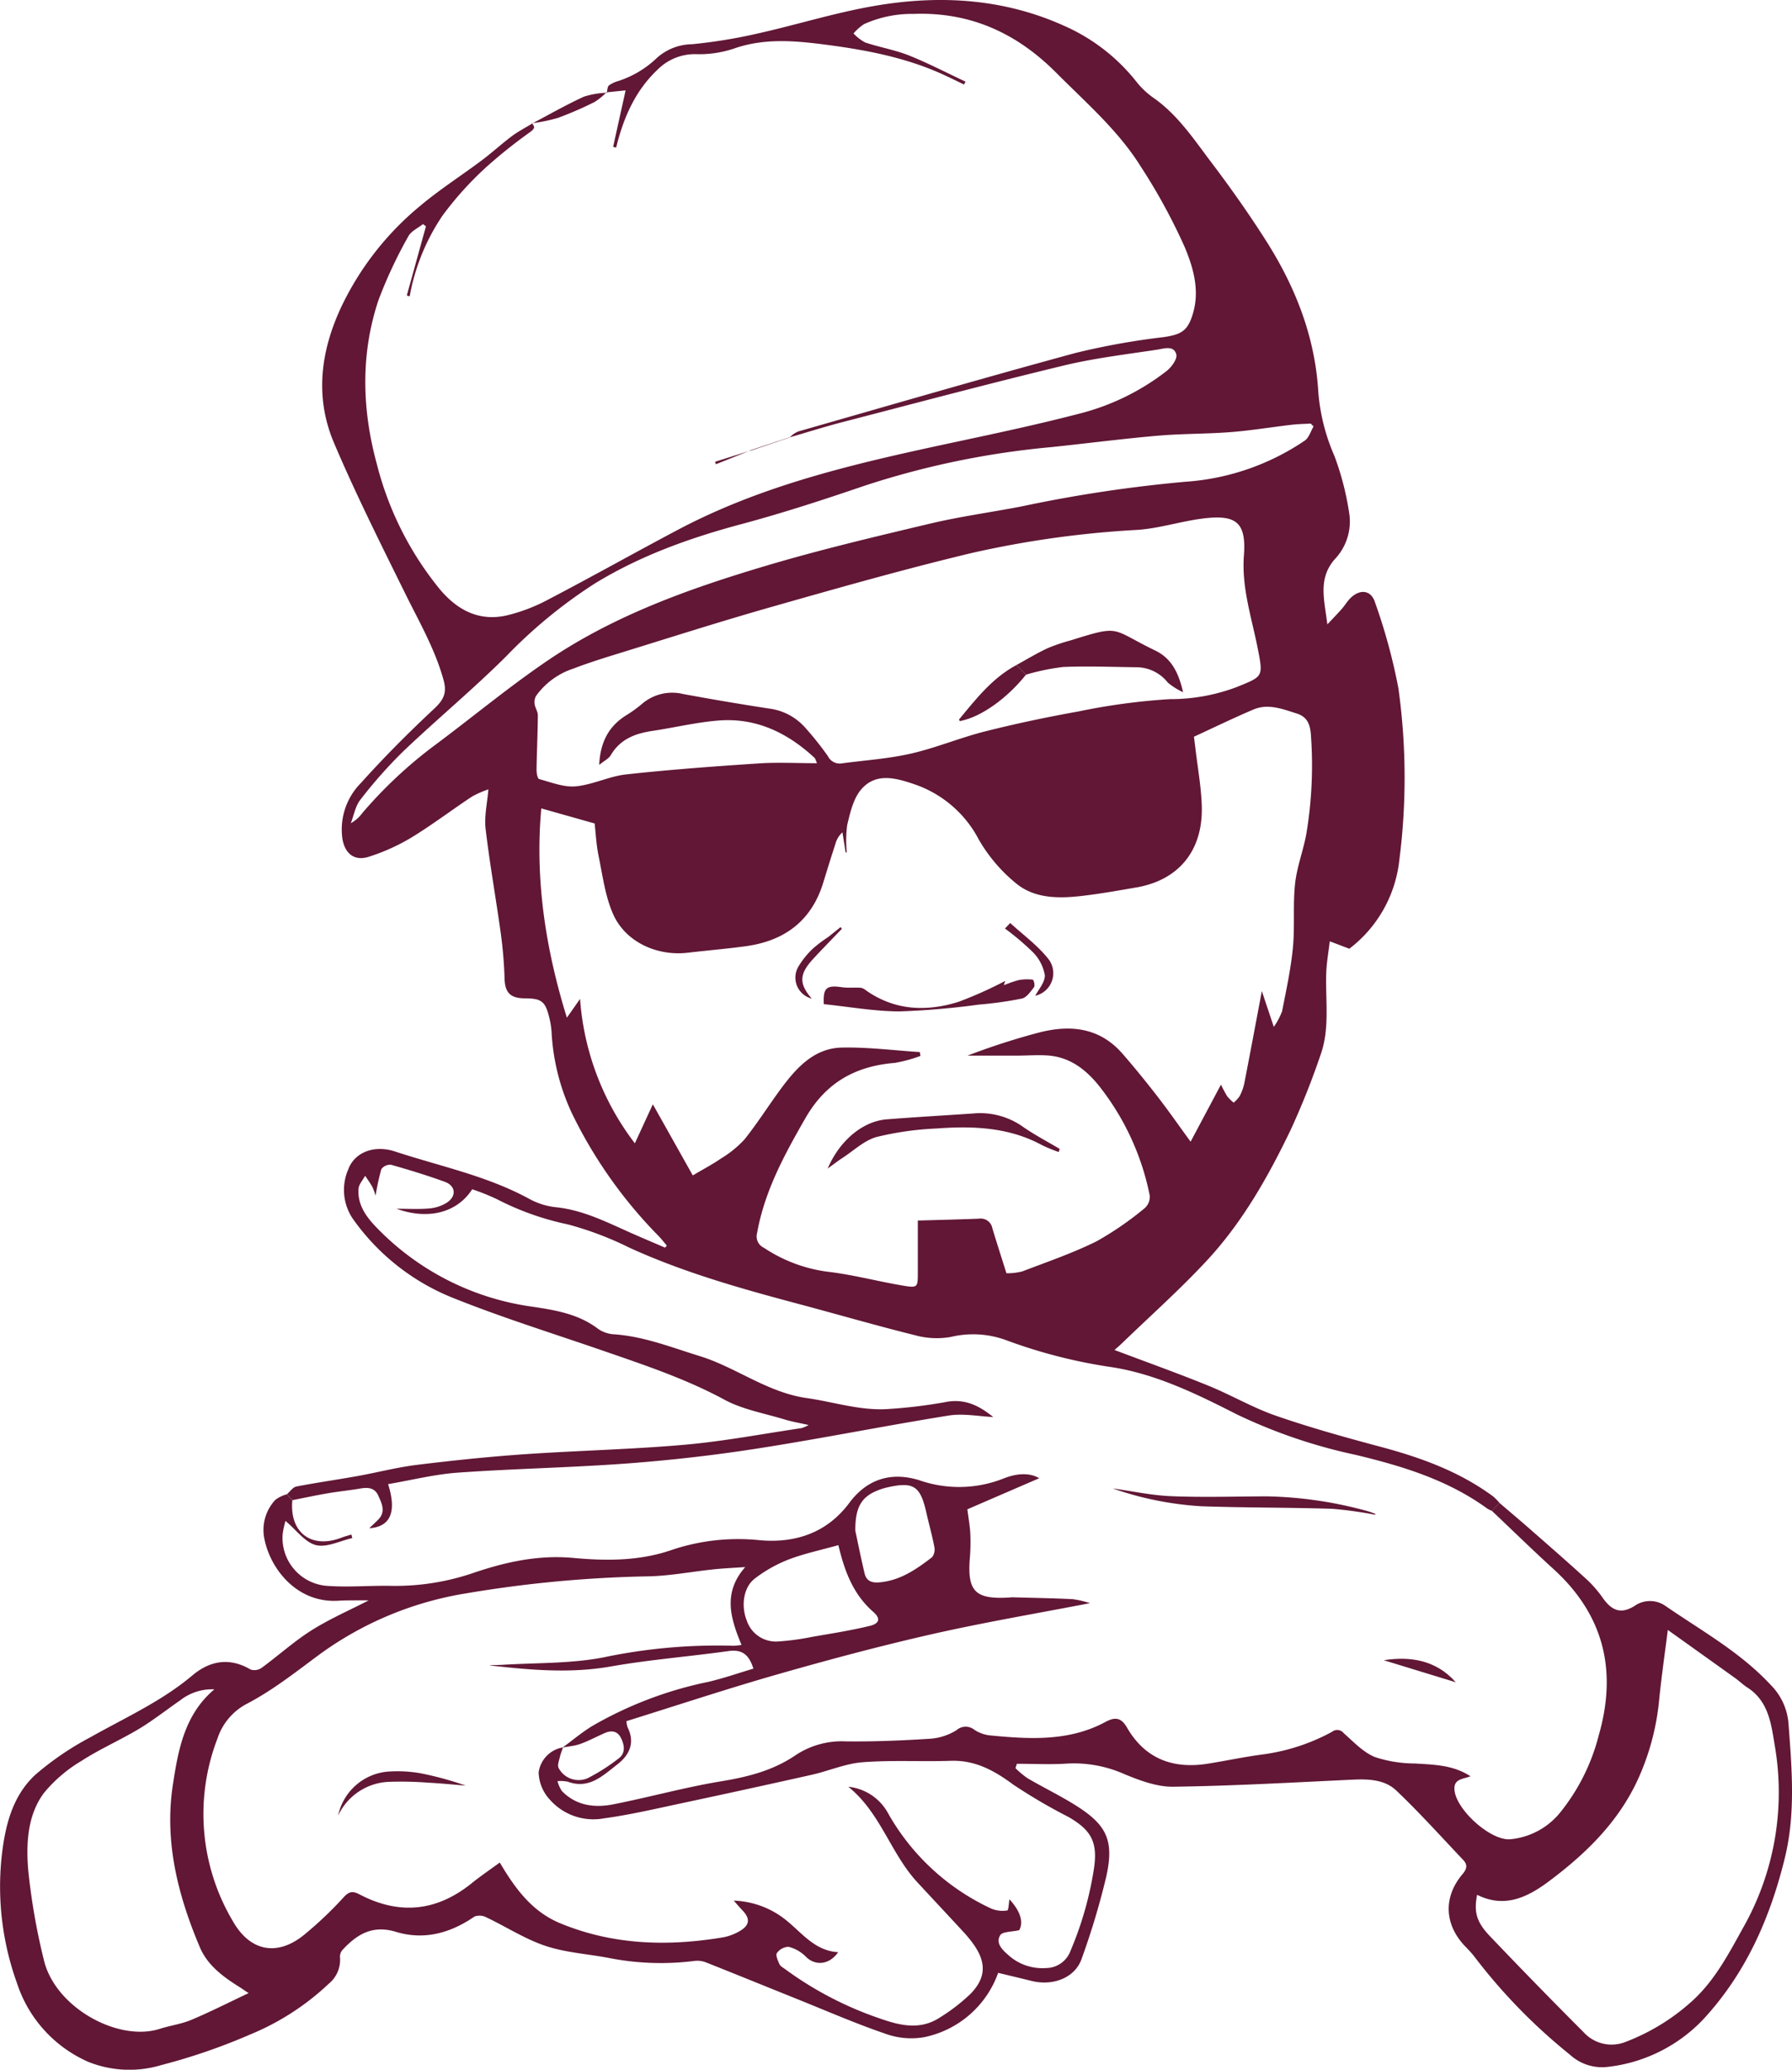 <svg id="Group_2336" data-name="Group 2336" xmlns="http://www.w3.org/2000/svg" width="287.236" height="331.773" viewBox="0 0 287.236 331.773">
  <path id="Path_385" data-name="Path 385" d="M7005.427,3669.8c-.023.021-.052.041-.075.065.041,0,.083-.01.123-.016,0-.018.011-.035.014-.055C7005.468,3669.8,7005.447,3669.8,7005.427,3669.8Zm-11.985,4.968.029.049.012-.007.146-.075C6993.567,3674.749,6993.5,3674.759,6993.441,3674.772Z" transform="translate(-6908.216 -3655)" fill="#611735"/>
  <path id="Path_386" data-name="Path 386" d="M7042.571,3728.1c-.028.007-.055.017-.083.025l.024.016.007.008c.02-.013.039-.027.061-.045l.015-.01C7042.587,3728.1,7042.577,3728.1,7042.571,3728.1Zm0,0c-.028.007-.055.017-.083.025l.024.016.007.008c.02-.013.039-.027.061-.045l.015-.01C7042.587,3728.1,7042.577,3728.1,7042.571,3728.1Zm0,0c-.028.007-.055.017-.083.025l.024.016.007.008c.02-.013.039-.027.061-.045l.015-.01C7042.587,3728.1,7042.577,3728.1,7042.571,3728.1Zm0,0c-.028.007-.055.017-.083.025l.024.016.007.008c.02-.013.039-.027.061-.045l.015-.01C7042.587,3728.1,7042.577,3728.1,7042.571,3728.1Zm0,0c-.028.007-.055.017-.083.025l.024.016.007.008c.02-.013.039-.027.061-.045l.015-.01C7042.587,3728.1,7042.577,3728.1,7042.571,3728.1Zm0,0c-.028.007-.055.017-.083.025l.024.016.007.008c.02-.013.039-.027.061-.045l.015-.01C7042.587,3728.1,7042.577,3728.1,7042.571,3728.1Zm0,0c-.028.007-.055.017-.083.025l.024.016.007.008c.02-.013.039-.027.061-.045l.015-.01C7042.587,3728.1,7042.577,3728.1,7042.571,3728.1ZM7155.4,3897.827c-5.4-3.981-11.555-6.208-17.973-7.927-5.646-1.51-11.291-3.078-16.809-4.989-3.738-1.291-7.206-3.344-10.886-4.838-4.92-2-9.925-3.786-15.01-5.709.311-.276.768-.659,1.192-1.069,4.537-4.38,9.263-8.59,13.555-13.2,5.74-6.163,9.871-13.479,13.5-21.03a124.768,124.768,0,0,0,4.78-12c1.534-4.285.749-8.783.915-13.195.063-1.613.353-3.215.562-5.016l3.136,1.19a20.638,20.638,0,0,0,8.015-14.21,103.727,103.727,0,0,0-.152-27.563,92.4,92.4,0,0,0-3.75-13.762c-.632-1.979-2.416-2.156-3.915-.683-.523.509-.9,1.168-1.384,1.722-.641.734-1.328,1.431-2.336,2.508-.476-3.957-1.525-7.277,1.144-10.4a8.785,8.785,0,0,0,2.409-7.083,45.242,45.242,0,0,0-2.415-9.509,31.767,31.767,0,0,1-2.581-10.166c-.508-8.931-3.679-16.957-8.412-24.391-2.712-4.261-5.631-8.4-8.678-12.427-2.835-3.744-5.439-7.729-9.413-10.486a12.944,12.944,0,0,1-2.7-2.58,30.343,30.343,0,0,0-11.49-8.886c-9.884-4.474-20.258-5.016-30.747-3.164-6.247,1.1-12.345,3.02-18.547,4.4a83.107,83.107,0,0,1-10.4,1.691,8.613,8.613,0,0,0-5.591,2.154,16.171,16.171,0,0,1-6.187,3.731,4.918,4.918,0,0,0-1.538.714c-.25.208-.246.714-.341,1.107l3.006-.308c-.635,2.873-1.318,5.958-2,9.047.161.042.321.083.483.123,1.167-4.763,3.054-9.146,6.713-12.56a8.394,8.394,0,0,1,6.158-2.412,17.505,17.505,0,0,0,5.992-.892c4.855-1.708,9.748-1.274,14.648-.641,6.427.833,12.788,2.032,18.758,4.731,1.176.533,2.33,1.111,3.5,1.665.076-.154.151-.311.225-.465-3.016-1.414-5.979-2.961-9.071-4.2-2.255-.894-4.7-1.3-7.008-2.077a7.19,7.19,0,0,1-1.869-1.445,8.54,8.54,0,0,1,1.661-1.48,18.6,18.6,0,0,1,7.923-1.651c9.122-.342,16.563,3.059,22.917,9.438,4.772,4.8,9.943,9.245,13.551,15.041a93.9,93.9,0,0,1,7,12.816c1.373,3.26,2.46,6.885,1.386,10.622-.831,2.881-1.828,3.476-4.786,3.9a116.252,116.252,0,0,0-14.06,2.531c-14.842,4.034-29.613,8.337-44.4,12.57a3.7,3.7,0,0,0-1.182.742c-.1.083-.2.161-.3.232.323-.095.649-.187.976-.284h.006q1.072-.317,2.15-.642h0c.717-.212,1.434-.428,2.155-.635,1.081-.315,2.164-.619,3.25-.9,11.809-3.068,23.6-6.207,35.463-9.071,4.9-1.182,9.938-1.776,14.934-2.535,1.083-.164,2.714-.755,3.1.766.184.724-.777,2.04-1.559,2.651a37.945,37.945,0,0,1-14,6.84c-6.362,1.654-12.8,3.038-19.227,4.411-15.483,3.311-30.945,6.7-45.1,14.2-6.922,3.663-13.748,7.507-20.691,11.131a27.932,27.932,0,0,1-6.8,2.608c-4.374.967-7.838-.834-10.661-4.189a51.793,51.793,0,0,1-10.11-20.087c-2.383-8.743-2.627-17.562.243-26.219a72.874,72.874,0,0,1,4.8-10.274c.434-.837,1.547-1.322,2.35-1.971l.479.357q-1.534,5.546-3.068,11.091c.15.045.3.089.458.134a33.744,33.744,0,0,1,5.306-13,53.5,53.5,0,0,1,7.161-7.889,81.54,81.54,0,0,1,6.8-5.416c.551-.424,1-.755.353-1.384l-.041-.042.03.049c-1.083.665-2.223,1.25-3.235,2.009-1.636,1.227-3.146,2.62-4.782,3.847-3.3,2.474-6.8,4.708-9.951,7.36a47.341,47.341,0,0,0-12.526,16c-3.392,7.162-4.372,14.6-1.24,21.966,3.484,8.2,7.49,16.183,11.433,24.177,2.238,4.534,4.77,8.9,6.13,13.842.571,2.073-.017,3.19-1.528,4.6-4.066,3.8-8.009,7.75-11.723,11.89a10.571,10.571,0,0,0-2.965,8.943c.4,2.4,1.941,3.618,4.229,2.88a32.247,32.247,0,0,0,6.787-3.055c3.344-2.036,6.474-4.421,9.741-6.584a15.874,15.874,0,0,1,2.638-1.166c-.185,2.282-.677,4.336-.448,6.3.663,5.63,1.667,11.22,2.444,16.837a69.075,69.075,0,0,1,.6,7.216c.068,2.214.909,3.143,3.257,3.151,2.651.006,3.269.471,3.9,3.05a13.25,13.25,0,0,1,.377,2.352,34.976,34.976,0,0,0,3.239,12.977,74.159,74.159,0,0,0,13.9,19.7c.475.488.892,1.034,1.335,1.551-.1.108-.187.219-.284.331-1.8-.779-3.615-1.541-5.409-2.337-3.892-1.722-7.68-3.679-12.029-4.138a11.418,11.418,0,0,1-4.207-1.278c-6.8-3.748-14.37-5.271-21.638-7.663-3.356-1.1-6.485.13-7.5,2.877a8.246,8.246,0,0,0,.7,7.855,35.969,35.969,0,0,0,16.424,12.87c7.8,3.116,15.848,5.61,23.791,8.36,6.6,2.283,13.2,4.48,19.4,7.832,2.933,1.584,6.408,2.176,9.65,3.17,1.1.338,2.254.527,3.833.885a6.36,6.36,0,0,1-1.12.492c-6.239.919-12.45,2.111-18.721,2.665-8.609.758-17.267.936-25.892,1.537-5.723.4-11.435,1-17.125,1.7-3.2.4-6.351,1.23-9.535,1.8-3.233.58-6.488,1.036-9.714,1.661-.563.109-1.013.805-1.521,1.233.294.318.584.636.879.957,1.883-.373,3.758-.776,5.647-1.1,1.735-.3,3.492-.467,5.228-.765,1.227-.212,2.307-.154,2.89,1.132.592,1.3,1.247,2.637-.069,3.918-.44.434-.894.858-1.377,1.316,3.374-.236,4.448-2.556,3.021-7.073,3.775-.643,7.473-1.578,11.221-1.844,9.078-.643,18.189-.8,27.265-1.48,6.963-.523,13.924-1.323,20.825-2.4,10.21-1.592,20.346-3.635,30.549-5.268,2.347-.376,4.834.136,7.13.236-2.1-1.7-4.437-3.027-7.632-2.4a79.527,79.527,0,0,1-8.963,1.1c-4.543.369-8.856-1.107-13.276-1.736-6.352-.9-11.313-4.927-17.214-6.747-4.5-1.387-8.886-3.141-13.66-3.476a4.966,4.966,0,0,1-2.555-.854c-3.126-2.388-6.779-3.009-10.525-3.567a42.761,42.761,0,0,1-24.948-12.631c-1.7-1.74-3.147-3.687-2.958-6.283.054-.714.692-1.387,1.062-2.082.39.6.824,1.176,1.159,1.8a9.627,9.627,0,0,1,.516,1.4,38.053,38.053,0,0,1,.921-4.261,1.755,1.755,0,0,1,1.553-.7c2.894.817,5.772,1.7,8.6,2.724,1.774.641,1.939,2.3.345,3.354a6.34,6.34,0,0,1-2.846.927c-1.694.146-3.409.042-5.224.042,5.029,1.823,9.7.673,12.137-3.121a35.713,35.713,0,0,1,3.979,1.6,44.5,44.5,0,0,0,11.337,4.028,52.768,52.768,0,0,1,9.836,3.717c8.723,3.991,17.9,6.567,27.118,9.028,6.244,1.663,12.451,3.471,18.721,5.029a13.042,13.042,0,0,0,5.712.274,15.353,15.353,0,0,1,9.044.576,83.332,83.332,0,0,0,16.944,4.293c7.063,1.137,13.513,4.309,19.854,7.533a84.9,84.9,0,0,0,19,6.483c7.513,1.8,14.814,4.01,21.163,8.629a4.37,4.37,0,0,0,.755.37c.4-.431.8-.858,1.2-1.285A8.5,8.5,0,0,0,7155.4,3897.827ZM6985.99,3777.265a71.311,71.311,0,0,0-11.814,11.008,5.8,5.8,0,0,1-1.863,1.654c.493-1.263.722-2.741,1.523-3.755a74.77,74.77,0,0,1,6.868-7.756c5.429-5.173,11.217-9.97,16.527-15.256a78.461,78.461,0,0,1,14.185-11.654c7.292-4.47,15.209-7.3,23.44-9.507,6.625-1.776,13.168-3.9,19.659-6.122a134.746,134.746,0,0,1,29.965-6.228c5.709-.591,11.4-1.336,17.117-1.835,3.907-.341,7.843-.278,11.75-.581,3.285-.257,6.543-.8,9.817-1.182,1-.12,2.006-.126,3.009-.188.154.154.3.308.458.462-.462.771-.738,1.817-1.411,2.271a38.792,38.792,0,0,1-19.127,6.595,221.7,221.7,0,0,0-26.276,3.954c-4.852.939-9.764,1.6-14.566,2.736-8.77,2.081-17.554,4.158-26.191,6.72-12.273,3.643-24.369,7.927-35.07,15.164C6997.784,3767.961,6992,3772.782,6985.99,3777.265Zm16.093,4.062c.044-2.9.188-5.8.211-8.7,0-.6-.434-1.188-.519-1.8a2.038,2.038,0,0,1,.239-1.322,11.9,11.9,0,0,1,5.962-4.36c2.225-.852,4.5-1.578,6.776-2.282,8.354-2.573,16.683-5.246,25.093-7.637,10.577-3.01,21.163-6.017,31.85-8.582a158.6,158.6,0,0,1,26.65-3.735c3.433-.226,6.8-1.316,10.23-1.783,5.531-.752,7.308.413,6.89,5.88-.392,5.183,1.258,10,2.225,14.948.889,4.538.852,4.421-3.345,6.133a30.116,30.116,0,0,1-10.769,1.951,103.116,103.116,0,0,0-14.654,1.977c-5.013.893-10,1.948-14.938,3.192-4.014,1.012-7.875,2.642-11.9,3.561-3.632.83-7.4,1.072-11.1,1.568a2.1,2.1,0,0,1-2.2-1.162,49.8,49.8,0,0,0-3.6-4.524,9.274,9.274,0,0,0-5.889-3.113q-6.894-1.061-13.751-2.33a7.417,7.417,0,0,0-6.54,1.575,19.919,19.919,0,0,1-2.48,1.8c-2.777,1.716-4.21,4.2-4.4,7.992.807-.659,1.529-.994,1.86-1.561,1.51-2.566,3.9-3.471,6.655-3.882,3.6-.533,7.161-1.414,10.772-1.677,5.938-.43,10.923,2,15.215,5.976.144.133.183.373.416.878-3.262,0-6.313-.171-9.344.031-7.085.471-14.176.991-21.239,1.762-2.736.3-5.36,1.657-8.094,1.914-1.911.177-3.933-.645-5.866-1.165C7002.233,3782.773,7002.075,3781.85,7002.083,3781.327Zm89.8,75.6c-3.847,1.913-7.95,3.314-11.979,4.855a9.919,9.919,0,0,1-2.5.284c-.813-2.579-1.561-4.9-2.263-7.229a1.89,1.89,0,0,0-2.125-1.521c-3.177.126-6.358.2-9.819.3,0,2.944,0,5.655,0,8.363,0,2.344-.027,2.46-2.381,2.068-4.073-.687-8.09-1.77-12.184-2.241a24.049,24.049,0,0,1-10.1-3.82,2.006,2.006,0,0,1-1.1-2.358c1.2-6.725,4.373-12.547,7.735-18.406,3.293-5.733,8.012-8.351,14.329-8.876a22.919,22.919,0,0,0,4.125-1.118c-.036-.205-.069-.413-.1-.618-4.18-.267-8.364-.813-12.537-.718-4.282.1-7.085,3.065-9.488,6.273-2.074,2.77-3.908,5.726-6.065,8.428a17.149,17.149,0,0,1-3.786,3.082c-1.339.927-2.795,1.685-4.52,2.707l-6.4-11.4c-.973,2.108-1.858,4.036-2.882,6.256a43.153,43.153,0,0,1-8.786-23.148c-.885,1.261-1.5,2.139-2.111,3.01-3.4-10.957-5.146-22.168-4.1-33.55,2.693.763,5.425,1.534,8.548,2.416.171,1.452.256,3.372.639,5.231.649,3.147,1.052,6.447,2.34,9.335,1.988,4.449,7.021,6.724,11.931,6.154,3.106-.363,6.226-.622,9.321-1.046,6.263-.858,10.588-4.107,12.453-10.312.623-2.066,1.275-4.127,1.938-6.181a3.736,3.736,0,0,1,1.1-1.76l.513,3.229c.061,0,.122-.006.184-.006a18.976,18.976,0,0,1,.065-4.4c.477-1.977.974-4.212,2.228-5.684,2.365-2.775,5.576-1.852,8.552-.841a18.3,18.3,0,0,1,10.318,8.869,25.565,25.565,0,0,0,6.017,7.053c3.021,2.45,6.909,2.4,10.64,1.957,2.877-.338,5.733-.851,8.589-1.342,6.827-1.176,10.729-5.948,10.489-13.114-.1-3.058-.659-6.1-1.016-9.146-.077-.67-.166-1.337-.238-1.9,3.253-1.5,6.353-3.006,9.519-4.356,2.381-1.014,4.7-.079,6.968.639,1.793.571,2.186,1.89,2.282,3.745a66.627,66.627,0,0,1-.769,15.632c-.5,2.667-1.511,5.258-1.794,7.937-.358,3.382-.017,6.84-.345,10.229-.331,3.421-1.073,6.806-1.732,10.188a11.45,11.45,0,0,1-1.329,2.495c-.811-2.422-1.465-4.384-1.917-5.737-.864,4.565-1.817,9.673-2.808,14.771a8.072,8.072,0,0,1-.752,2.073,5.071,5.071,0,0,1-.96,1.038,7.232,7.232,0,0,1-1.028-1.011,19.567,19.567,0,0,1-1-1.882c-1.629,3.058-3.157,5.927-4.871,9.152-1.955-2.681-3.567-5-5.3-7.236-1.81-2.333-3.672-4.636-5.613-6.864-3.725-4.275-8.492-4.7-13.589-3.342a111.583,111.583,0,0,0-11.261,3.649c2.675,0,5.354.006,8.03,0,1.588-.006,3.184-.136,4.766-.031,3.54.233,6.1,2.17,8.268,4.849a41.38,41.38,0,0,1,8.152,17.619,2.434,2.434,0,0,1-.8,2A51.062,51.062,0,0,1,7091.88,3856.928Zm-49.392-128.806.024.016.007.008c.02-.013.039-.027.061-.045l.015-.01c-.008,0-.018,0-.024.006C7042.543,3728.1,7042.517,3728.115,7042.489,3728.123Zm.083-.025c-.028.007-.055.017-.083.025l.024.016.007.008c.02-.013.039-.027.061-.045l.015-.01C7042.587,3728.1,7042.577,3728.1,7042.571,3728.1Zm0,0c-.028.007-.055.017-.083.025l.024.016.007.008c.02-.013.039-.027.061-.045l.015-.01C7042.587,3728.1,7042.577,3728.1,7042.571,3728.1Zm0,0c-.028.007-.055.017-.083.025l.024.016.007.008c.02-.013.039-.027.061-.045l.015-.01C7042.587,3728.1,7042.577,3728.1,7042.571,3728.1Zm0,0c-.028.007-.055.017-.083.025l.024.016.007.008c.02-.013.039-.027.061-.045l.015-.01C7042.587,3728.1,7042.577,3728.1,7042.571,3728.1Zm0,0c-.028.007-.055.017-.083.025l.024.016.007.008c.02-.013.039-.027.061-.045l.015-.01C7042.587,3728.1,7042.577,3728.1,7042.571,3728.1Zm0,0c-.028.007-.055.017-.083.025l.024.016.007.008c.02-.013.039-.027.061-.045l.015-.01C7042.587,3728.1,7042.577,3728.1,7042.571,3728.1Zm0,0c-.028.007-.055.017-.083.025l.024.016.007.008c.02-.013.039-.027.061-.045l.015-.01C7042.587,3728.1,7042.577,3728.1,7042.571,3728.1Zm-29.279-55.327.048.049c0-.018.01-.035.014-.055C7013.333,3672.769,7013.313,3672.769,7013.292,3672.771Z" transform="translate(-6916.082 -3657.966)" fill="#611735"/>
  <path id="Path_387" data-name="Path 387" d="M7211.97,3886.859a9.828,9.828,0,0,0-2.853-6.175c-4.859-5.241-11.077-8.675-16.872-12.662a4.306,4.306,0,0,0-4.978.024c-2.115,1.292-3.557.81-5.043-1.274a18.611,18.611,0,0,0-2.546-2.952c-2.976-2.724-6.02-5.375-9.052-8.033-1.646-1.446-3.32-2.853-4.984-4.275-.4.427-.8.854-1.2,1.286,3.293,3.115,6.536,6.286,9.885,9.337,8.077,7.367,10.213,16.308,7.223,26.657a32.31,32.31,0,0,1-6.219,12.4,11.669,11.669,0,0,1-7.92,4.231c-3.14.306-8.723-4.713-8.979-7.91-.144-1.784,1.326-1.687,2.563-2.187-2.822-1.832-5.866-1.849-8.908-2.047a20.413,20.413,0,0,1-6.457-1.048c-1.862-.783-3.386-2.432-4.958-3.817a1.317,1.317,0,0,0-1.868-.208,32.078,32.078,0,0,1-11.235,3.642c-2.914.389-5.8,1.008-8.7,1.47-5.553.88-10.032-.787-12.916-5.778-.936-1.624-1.91-1.753-3.434-.933-5.866,3.168-12.18,2.785-18.5,2.176a5.69,5.69,0,0,1-2.538-.9,2.212,2.212,0,0,0-2.854.051,9.205,9.205,0,0,1-4.105,1.371c-4.537.292-9.1.488-13.641.431a13.4,13.4,0,0,0-8.057,2.213c-3.6,2.46-7.649,3.486-11.93,4.188-5.816.957-11.522,2.556-17.313,3.695-2.989.59-5.929.217-8.221-2.136a5.1,5.1,0,0,1-.7-1.588,5.73,5.73,0,0,1,1.656.095c3.413,1.254,5.621-.994,7.919-2.76,1.966-1.513,2.9-3.5,1.645-5.986a5.174,5.174,0,0,1-.178-.96c8.092-2.521,16.188-5.207,24.386-7.551,8.18-2.337,16.414-4.537,24.709-6.42,8.327-1.886,16.76-3.307,25.208-4.944a15.574,15.574,0,0,0-2.771-.642c-3.235-.161-6.48-.208-9.72-.3-.172,0-.339.031-.509.041-5.4.311-6.675-1-6.254-6.314a30.576,30.576,0,0,0,.075-3.922c-.058-1.239-.291-2.474-.472-3.908,3.827-1.657,7.7-3.332,11.519-4.981-1.712-1.016-3.871-.7-5.737.051a19.345,19.345,0,0,1-13.492.266c-4.479-1.381-8.347-.211-11.2,3.622-3.591,4.828-8.642,6.478-14.274,6.006a33.406,33.406,0,0,0-14.108,1.517c-5.18,1.815-10.524,1.808-15.86,1.313-5.584-.52-10.864.643-16.056,2.412a38.579,38.579,0,0,1-13.236,2.063c-3.464-.061-6.949.267-10.39-.014a7.706,7.706,0,0,1-6.915-8.292,14.659,14.659,0,0,1,.454-2.1c1.746,1.464,3.126,3.437,4.886,3.873,1.738.432,3.865-.687,5.822-1.123-.052-.191-.1-.38-.146-.571-.54.167-1.095.312-1.619.512-4.818,1.839-8.334-.85-7.846-6.009-.294-.321-.585-.639-.879-.957a5.508,5.508,0,0,0-1.841.892,7.059,7.059,0,0,0-1.743,6.331c.957,4.749,5.228,10.3,11.926,9.84.851-.059,1.7-.045,2.559-.055s1.694,0,2.224,0c-2.972,1.535-6.2,2.936-9.149,4.79-2.822,1.777-5.324,4.06-8.03,6.035a2.022,2.022,0,0,1-1.772.257c-3.375-1.993-6.526-1.4-9.32.949-4.931,4.159-10.757,6.759-16.291,9.884a47.242,47.242,0,0,0-8.84,6.007c-3.772,3.468-4.91,8.323-5.449,13.277a45.593,45.593,0,0,0,2.467,20.155,20.824,20.824,0,0,0,11.415,12.615,17.683,17.683,0,0,0,11.706.526,96.209,96.209,0,0,0,14.3-4.923,41.013,41.013,0,0,0,12.545-8.111,4.928,4.928,0,0,0,1.812-4.224,1.645,1.645,0,0,1,.38-1.182c2.316-2.518,4.828-4.062,8.572-2.924,4.517,1.374,8.743.219,12.61-2.45a2.352,2.352,0,0,1,1.9.13c3.175,1.51,6.185,3.478,9.484,4.579,3.247,1.083,6.779,1.284,10.176,1.937a42.851,42.851,0,0,0,13.742.464,3.859,3.859,0,0,1,1.821.25c4.848,1.923,9.676,3.894,14.517,5.838,4.685,1.882,9.321,3.909,14.094,5.545a12.164,12.164,0,0,0,6.315.6,15.989,15.989,0,0,0,11.883-10.316c1.78.431,3.578.854,5.371,1.3,3.461.852,6.956-.529,8-3.528a120.374,120.374,0,0,0,3.949-13.162c1.319-5.927.072-8.4-5.18-11.634-2.416-1.486-4.975-2.74-7.428-4.168a14.325,14.325,0,0,1-1.937-1.62c.074-.231.149-.464.226-.7,2.716,0,5.438.147,8.142-.038a19.89,19.89,0,0,1,9.1,1.7c2.478,1.021,5.213,2.05,7.82,2.016,9.6-.132,19.2-.683,28.8-1.134,2.525-.119,5.114-.006,6.942,1.732,3.734,3.551,7.191,7.4,10.738,11.143.725.766.616,1.418-.134,2.3-3.107,3.688-2.873,8.095.462,11.563a18.558,18.558,0,0,1,1.377,1.518,90.413,90.413,0,0,0,15.409,15.836,7.6,7.6,0,0,0,5.952,1.961,24.92,24.92,0,0,0,15.412-7.633c6.824-7.37,10.727-16.256,13.08-25.888C7213.128,3901.285,7212.513,3894.075,7211.97,3886.859Zm-146.231-37.249a9.783,9.783,0,0,1,1.608-.546c4.374-1.018,5.465-.326,6.44,4.034.411,1.825.927,3.628,1.275,5.467a2.019,2.019,0,0,1-.365,1.653c-2.532,1.938-5.126,3.763-8.5,4.033-1.265.1-2.042-.288-2.316-1.436-.625-2.644-1.157-5.309-1.483-6.832C7062.354,3852.238,7063.395,3850.615,7065.738,3849.61Zm-19.444,14.019a22,22,0,0,1,5.415-3.048c2.514-.96,5.188-1.517,7.971-2.3,1.013,4.3,2.43,7.931,5.587,10.695,1.213,1.062,1.024,1.869-.573,2.255-3.076.745-6.217,1.23-9.338,1.773a39.109,39.109,0,0,1-5.205.707,4.919,4.919,0,0,1-5.162-3.356C7044.053,3868,7044.455,3865.03,7046.294,3863.629Zm-90.32,70.746c-1.606.677-3.394.906-5.065,1.442-6.685,2.149-16.885-3.458-18.613-11.17a103.107,103.107,0,0,1-2.487-14.4c-.325-4.192-.113-8.672,2.524-12.232a22.887,22.887,0,0,1,6.027-5.152c2.941-1.906,6.194-3.317,9.205-5.125,2.275-1.366,4.37-3.033,6.561-4.54a8.331,8.331,0,0,1,5.531-1.805c-4.812,4.06-5.808,9.783-6.656,15.345-1.381,9.061.813,17.7,4.333,26.008,1.205,2.846,3.669,4.691,6.249,6.307.375.236.741.493,1.561,1.039C6961.888,3931.628,6958.976,3933.115,6955.974,3934.375Zm140.55-32.542c3.791,2.181,4.762,4.141,4.1,8.434a55.07,55.07,0,0,1-3.728,13.024,4.208,4.208,0,0,1-3.912,2.78,8.155,8.155,0,0,1-6.1-2.111c-.947-.834-2.047-1.9-1.255-3.164.362-.577,1.773-.5,3.041-.8.69-1.271.239-2.969-1.568-4.94-.1.546-.147,1.755-.345,1.783a4.746,4.746,0,0,1-2.556-.29,36.716,36.716,0,0,1-16.53-15.242,8.213,8.213,0,0,0-6.4-4.295c5.17,4.161,6.779,10.669,11.047,15.29,2.464,2.667,4.947,5.316,7.411,7.984a20.671,20.671,0,0,1,1.414,1.7c2.282,3.064,2.289,5.586-.3,8.237a29.366,29.366,0,0,1-4.834,3.738c-3.677,2.442-7.4,1.011-10.967-.26a56.194,56.194,0,0,1-13.929-7.476c-.323-.232-.737-.454-.884-.786-.252-.563-.645-1.435-.406-1.77a2.39,2.39,0,0,1,1.864-1,5.851,5.851,0,0,1,2.738,1.541c1.485,1.535,3.758,1.412,5.227-.679-3.987-.236-6.029-3.431-8.811-5.488a14.1,14.1,0,0,0-7.927-2.778c.434.493.9,1.05,1.4,1.572,1.193,1.241,1.186,2.283-.259,3.194a8.2,8.2,0,0,1-2.963,1.138c-8.849,1.459-17.562,1.209-25.987-2.269-4.511-1.863-7.221-5.542-9.7-9.744-1.523,1.12-3.069,2.162-4.51,3.328q-8.411,6.785-17.952,1.79c-1.147-.6-1.729-.492-2.651.55a60.385,60.385,0,0,1-5.921,5.65c-4.411,3.8-8.921,3.1-11.777-1.963a33.643,33.643,0,0,1-2.433-29.251,9.7,9.7,0,0,1,4.616-5.5c4.263-2.217,7.978-5.187,11.821-8.023a54.665,54.665,0,0,1,23.374-9.72,195.773,195.773,0,0,1,29.354-2.737c3.451-.088,6.887-.755,10.339-1.118,1.517-.16,3.047-.225,5.083-.369-3.669,4.179-2.326,8.286-.594,12.481a9.47,9.47,0,0,1-1.322.137,88.587,88.587,0,0,0-20.821,1.866c-5.3,1.024-10.843.847-16.273,1.192-.673.045-1.351.007-2.026.083,6.484.734,12.928,1.332,19.479.18,6.256-1.1,12.614-1.594,18.911-2.476,2.174-.3,3.27.618,3.956,2.821-2.419.718-4.81,1.559-7.267,2.129a61.967,61.967,0,0,0-18.546,7.056c-1.66,1.015-3.165,2.283-4.739,3.441a.06.06,0,0,1,.027-.007l.01,0-.006.018c.348-.065.7-.119,1.056-.174.116-.018.235-.038.352-.059a7.689,7.689,0,0,0,1.37-.334c1.322-.479,2.572-1.148,3.861-1.722,1.069-.479,2.053-.4,2.63.721s.8,2.436-.3,3.287a30.776,30.776,0,0,1-5,3.2,3.625,3.625,0,0,1-4.678-1.646c-.219-.455.089-1.193.223-1.788a4.768,4.768,0,0,1,.16-.56l.062-.185c.086-.246.181-.492.264-.738a.215.215,0,0,1-.045.007l-.01,0c.007-.006.017-.01.023-.016a4.712,4.712,0,0,0-3.871,4,6.677,6.677,0,0,0,1.77,4.34,9.3,9.3,0,0,0,8.665,3.034c4.151-.564,8.251-1.525,12.355-2.4q10.49-2.235,20.958-4.583c2.74-.614,5.412-1.8,8.169-2.015,4.684-.363,9.413-.072,14.117-.23,3.94-.133,6.991,1.555,10.053,3.821A88.118,88.118,0,0,0,7096.523,3901.833Zm108.084,17.939c-2.2,3.97-4.3,7.979-7.661,11.2a33.764,33.764,0,0,1-11.036,6.917,6.052,6.052,0,0,1-6.782-1.535q-7.641-7.65-15.1-15.484c-2.14-2.258-2.484-3.9-1.968-6.539,4.409,2.2,8.08.407,11.56-2.2,5.784-4.339,10.884-9.269,14.052-15.949a39.731,39.731,0,0,0,3.581-13.24c.358-3.6.884-7.186,1.373-11.066,3.779,2.7,7.321,5.224,10.854,7.759.644.464,1.217,1.032,1.882,1.458,3.445,2.211,3.838,5.883,4.42,9.389A44.042,44.042,0,0,1,7204.607,3919.772Z" transform="translate(-6925.298 -3610.599)" fill="#611735"/>
  <path id="Path_388" data-name="Path 388" d="M6993.629,3673.749l-.146.075-.012.007-.029-.049C6993.5,3673.768,6993.567,3673.758,6993.629,3673.749Z" transform="translate(-6908.216 -3654.009)" fill="#611735"/>
  <path id="Path_389" data-name="Path 389" d="M7005.314,3669.855a9.856,9.856,0,0,1-1.845,1.483,56.3,56.3,0,0,1-5.886,2.552,26.8,26.8,0,0,1-3.992.833c2.707-1.432,5.378-2.952,8.156-4.233A13.435,13.435,0,0,1,7005.314,3669.855Z" transform="translate(-6908.178 -3654.985)" fill="#611735"/>
  <path id="Path_390" data-name="Path 390" d="M7003.087,3669.852c-.04.006-.082.013-.123.017.024-.024.052-.044.075-.065Z" transform="translate(-6905.829 -3654.999)" fill="#611735"/>
  <path id="Path_391" data-name="Path 391" d="M7034.7,3725.139l.009-.007c-.028.007-.056.017-.083.025q-2.943.983-5.905,1.957c-.174.071-.351.14-.524.211.184-.061.371-.119.556-.177l0,0q2.943-.989,5.895-1.979l.007.008c.02-.013.039-.027.061-.045Zm-9.187,3.034c.84-.256,1.7-.536,2.545-.8l.018,0c.041-.017.078-.035.12-.049C7027.3,3727.609,7026.4,3727.893,7025.511,3728.173Zm-20.084-58.368c-.023.021-.052.041-.075.065.041,0,.083-.01.123-.016,0-.018.011-.035.014-.055C7005.468,3669.8,7005.447,3669.8,7005.427,3669.8Zm-11.985,4.968.041.042.146-.075C6993.567,3674.749,6993.5,3674.759,6993.441,3674.772Z" transform="translate(-6908.216 -3655)" fill="#611735"/>
  <path id="Path_392" data-name="Path 392" d="M6997.415,3881.93a.141.141,0,0,1-.023.016l.01,0c.014-.007.031-.014.042-.021A.071.071,0,0,0,6997.415,3881.93Z" transform="translate(-6907.226 -3601.823)" fill="#611735"/>
  <path id="Path_393" data-name="Path 393" d="M6997.45,3881.919l-.005.018a.215.215,0,0,1-.045.007c.013-.007.031-.014.041-.021Z" transform="translate(-6907.224 -3601.823)" fill="#611735"/>
  <path id="Path_394" data-name="Path 394" d="M7110.017,3852.833c-.014.042-.023.083-.038.123a63.149,63.149,0,0,0-6.875-.953c-6.988-.225-13.984-.168-20.967-.41a52.646,52.646,0,0,1-14.239-2.859c3.137.434,6.26,1.121,9.407,1.244,5.053.205,10.117.047,15.178.024a64.777,64.777,0,0,1,16.461,2.426A10.278,10.278,0,0,1,7110.017,3852.833Z" transform="translate(-6889.55 -3610.143)" fill="#611735"/>
  <path id="Path_395" data-name="Path 395" d="M7114.188,3874.339l-11.544-3.537C7106.849,3870.133,7111.02,3870.754,7114.188,3874.339Z" transform="translate(-6880.841 -3604.67)" fill="#611735"/>
  <path id="Path_396" data-name="Path 396" d="M7027.576,3714.076q-2.952.985-5.894,1.979l0,0-.032-.034q2.959-.974,5.9-1.957Z" transform="translate(-6901.145 -3643.903)" fill="#611735"/>
  <path id="Path_397" data-name="Path 397" d="M7019.62,3716.642q1.337-.42,2.683-.848c-.042.014-.079.032-.12.049l-.017,0q-2.542,1.026-5.087,2.038c-.045-.13-.092-.26-.138-.395Q7018.278,3717.069,7019.62,3716.642Z" transform="translate(-6902.324 -3643.469)" fill="#611735"/>
  <path id="Path_398" data-name="Path 398" d="M7021.784,3715.659c-.185.059-.373.116-.557.177.175-.071.352-.14.525-.211Z" transform="translate(-6901.25 -3643.511)" fill="#611735"/>
  <path id="Path_399" data-name="Path 399" d="M7068.559,3806.363c-.05.168-.1.334-.15.5a24.97,24.97,0,0,1-2.679-1.1c-5.333-2.9-11.108-3.1-16.936-2.669a49.235,49.235,0,0,0-9.574,1.357c-1.972.546-3.649,2.168-5.443,3.338-.728.472-1.414,1.011-2.4,1.719,1.92-4.517,5.651-7.585,9.45-7.883,4.64-.365,9.287-.628,13.931-.945a11.838,11.838,0,0,1,7.885,2.117C7064.531,3804.114,7066.581,3805.184,7068.559,3806.363Z" transform="translate(-6898.705 -3622.197)" fill="#611735"/>
  <path id="Path_400" data-name="Path 400" d="M7064.61,3784.695c-.558.717-1.2,1.691-1.959,1.865a58.622,58.622,0,0,1-6.915.974,124.127,124.127,0,0,1-12.7,1.09c-4.066-.01-8.128-.748-12.157-1.161-.133-2.618.431-3.065,2.878-2.717,1,.142,2.042.024,3.064.089a1.9,1.9,0,0,1,.836.43c4.623,3.243,9.694,3.431,14.84,1.817a64.022,64.022,0,0,0,7.452-3.339c-.031.107-.1.342-.2.685a18.073,18.073,0,0,1,2.4-.827,7.507,7.507,0,0,1,2.249-.062A1.484,1.484,0,0,1,7064.61,3784.695Z" transform="translate(-6898.835 -3626.5)" fill="#611735"/>
  <path id="Path_401" data-name="Path 401" d="M7058.952,3787.925c.475-.949,1.6-2.172,1.531-3.32a6.919,6.919,0,0,0-1.989-3.735,42.143,42.143,0,0,0-4.4-3.721c.279-.293.563-.588.842-.882,2.024,1.855,4.3,3.51,6,5.617A3.71,3.71,0,0,1,7058.952,3787.925Z" transform="translate(-6893.011 -3628.309)" fill="#611735"/>
  <path id="Path_402" data-name="Path 402" d="M7030.012,3781.97c-2.181,2.379-2.2,3.93-.154,6.284a3.47,3.47,0,0,1-2.18-5.063,13.284,13.284,0,0,1,2.417-3,20.83,20.83,0,0,1,2.3-1.738c.707-.54,1.391-1.107,2.087-1.665l.205.278C7033.127,3778.7,7031.538,3780.306,7030.012,3781.97Z" transform="translate(-6899.744 -3628.179)" fill="#611735"/>
  <path id="Path_403" data-name="Path 403" d="M7082.277,3748.654a10.655,10.655,0,0,1-2.463-1.558,6.4,6.4,0,0,0-5.027-2.439c-3.918-.045-7.844-.213-11.752-.042a36.283,36.283,0,0,0-5.932,1.23c-.519-.509-1.035-1.022-1.555-1.534,1.665-.909,3.287-1.9,5-2.7a29.273,29.273,0,0,1,3.7-1.258c8.164-2.555,6.355-1.865,13.555,1.617C7080.377,3743.207,7081.555,3745.473,7082.277,3748.654Z" transform="translate(-6892.646 -3637.698)" fill="#611735"/>
  <path id="Path_404" data-name="Path 404" d="M7058.941,3744.743c-3.116,3.9-7.325,6.851-10.612,7.441-.042-.091-.141-.235-.111-.273,2.707-3.271,5.321-6.636,9.168-8.7Q7058.165,3743.977,7058.941,3744.743Z" transform="translate(-6894.485 -3636.596)" fill="#611735"/>
  <path id="Path_405" data-name="Path 405" d="M6989.078,3887.281c-2.022-.16-4.042-.369-6.065-.471a56.618,56.618,0,0,0-6.129-.133,9.39,9.39,0,0,0-8.249,5.406,8.922,8.922,0,0,1,7.822-7.031,21.251,21.251,0,0,1,5.411.259A52.355,52.355,0,0,1,6989.078,3887.281Z" transform="translate(-6914.435 -3601.056)" fill="#611735"/>
</svg>
